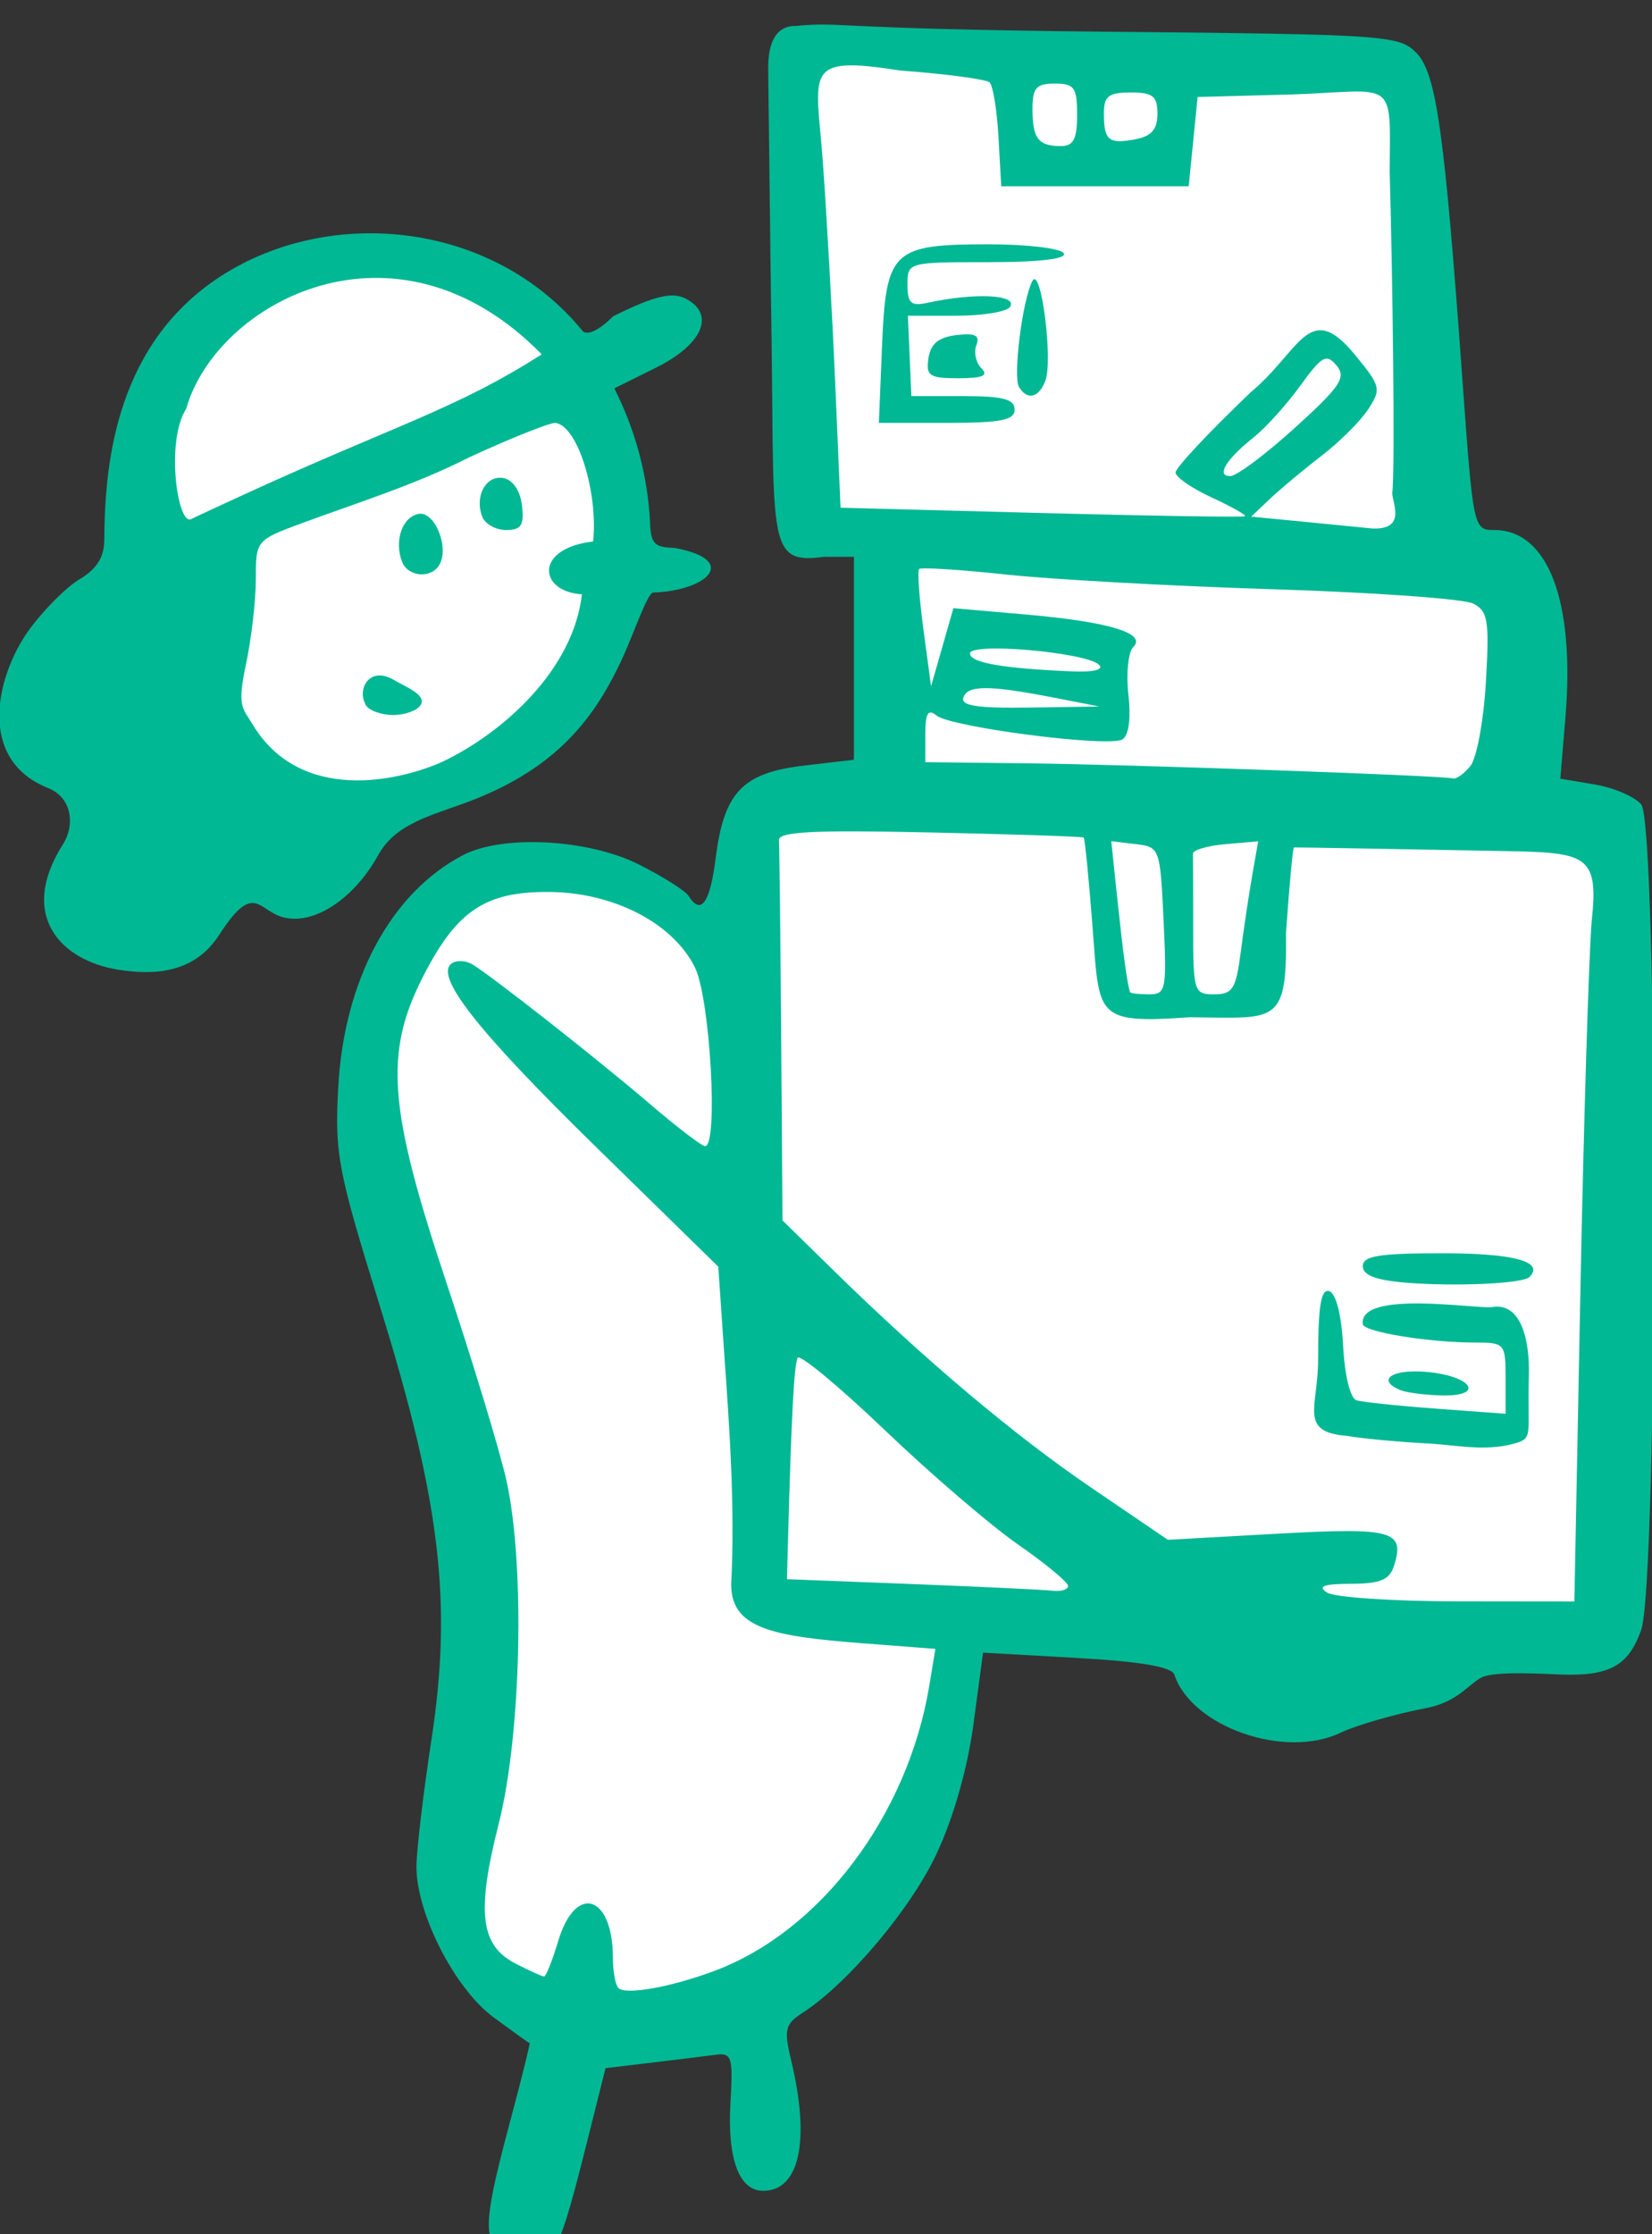 <?xml version="1.0" ?><svg height="217.409mm" viewBox="0 0 160.791 217.409" width="160.791mm" xmlns="http://www.w3.org/2000/svg">
    <rect x="0" y="0" width="160.791" height="217.409" fill="#333333" stroke="none"/>
    <path d="m 3444.721,8179.922 9.369,175.621 28.203,6.141 -4.367,89.652 -47.853,6.877 -9.096,59.605 c 0,0 -35.664,-46.504 -69.598,-41.592 -33.934,4.912 -63.317,49.778 -62.135,76.551 1.183,26.773 25.113,93.491 31.391,140.897 6.277,47.405 3.458,122.894 1.184,142.789 -2.274,19.895 -3.913,61.978 50.853,67.955 54.767,5.977 92.703,-33.486 102.893,-49.615 10.189,-16.129 33.025,-101.934 33.025,-101.934 l 232.713,8.924 5.186,-297.529 -40.119,-2.211 c 0,0 9.421,-94.766 6.51,-93.701 -2.911,1.064 -34.115,-5.322 -34.115,-5.322 l -7.916,-177.666 z m -139.995,74.872 c -14.322,0.089 -43.295,1.027 -66.099,11.87 -40.575,42.902 -36.481,99.313 -16.467,147.373 20.015,48.06 72.963,44.622 102.984,30.621 30.022,-14.001 61.497,-61.242 56.221,-95.875 -9.11,-57.297 -36.017,-93.639 -76.639,-93.989 z" fill="#FFFFFF" transform="translate(-225.009,-201.992) matrix(0.265,0,0,0.265,267.607,-1314.233) translate(-3313.529,-2437.82)"/>
    <path d="m 22.391,6548.384 c -5.615,-5.615 -4.942,-13.532 3.986,-46.887 4.345,-16.23 7.66,-29.569 7.367,-29.642 -0.292,-0.073 -6.238,-4.337 -13.212,-9.476 -14.193,-10.459 -28.294,-37.96 -28.325,-55.241 0,-5.809 2.46,-26.768 5.491,-46.574 7.734,-50.557 3.35,-87.492 -18.912,-159.299 -15.469,-49.9 -16.6,-55.814 -15.324,-80.108 2.077,-39.551 19.251,-71.612 45.815,-85.528 14.579,-7.638 46.19,-5.932 64.796,3.496 8.829,4.474 16.983,9.638 18.118,11.476 4.491,7.267 7.862,2.553 9.919,-13.873 3.031,-24.183 9.85,-31.34 32.393,-33.989 l 18.384,-2.16 v -37.255 -37.255 h -11.075 c -21.967,3.079 -17.816,-6.386 -19.399,-95.06 l -0.997,-82.568 c -0.5,-14.26 4.988,-17.444 10.169,-17.311 17.536,-1.661 10.66,1.135 113.632,2.111 102.74,0.974 107.797,1.312 114.118,7.637 7.455,7.461 10.41,28.31 17.067,120.435 3.928,54.374 4.044,54.92 11.691,54.92 19.793,0 29.701,26.198 26.109,69.044 l -1.867,22.258 12.715,2.148 c 6.994,1.181 14.644,4.473 17.002,7.314 6.235,7.511 6.211,285.542 -0.03,303.191 -4.632,13.108 -11.649,16.97 -29.627,16.309 -6.044,-0.221 -24.109,-1.354 -28.886,1.042 -4.777,2.395 -8.873,9.063 -20.364,11.262 -11.49,2.199 -25.707,6.295 -31.594,9.102 -20.458,9.756 -54.579,-2.187 -60.963,-21.336 -0.964,-2.892 -12.163,-4.816 -35.838,-6.157 l -34.436,-1.95 -3.508,26.198 c -2.179,16.272 -7.314,34.332 -13.554,47.667 -9.456,20.206 -32.45,47.508 -49.154,58.358 -6.566,4.265 -6.99,6.082 -4.177,17.863 6.976,29.209 2.978,47.543 -10.367,47.543 -8.842,0 -13.204,-11.703 -12.013,-32.235 0.985,-16.989 0.515,-18.511 -5.48,-17.717 -3.607,0.478 -14.171,1.777 -23.476,2.887 l -16.918,2.018 -6.784,27.044 c -9.932,39.63 -12.111,44.233 -20.932,44.233 -4.193,0 -9.394,-1.771 -11.557,-3.934 z m 79.412,-103.112 c 38.928,-14.615 70.905,-57.135 78.779,-104.754 l 2.221,-13.433 -26.908,-2.075 c -33.179,-2.558 -48.091,-5.529 -48.091,-21.601 1.505,-29.061 -0.731,-58.809 -2.719,-87.167 l -2.018,-29.509 -45.226,-44.264 c -43.767,-42.836 -59.449,-62.92 -52.488,-67.223 1.797,-1.11 5.112,-0.902 7.366,0.463 7.357,4.455 46.299,35.06 65.011,51.091 10.057,8.618 19.279,15.669 20.491,15.669 4.916,0 1.865,-54.154 -3.69,-65.513 -7.987,-16.33 -29.894,-27.682 -53.692,-27.823 -23.387,-0.138 -33.828,6.868 -46.154,30.974 -14.401,28.163 -12.853,48.401 8.625,112.771 9.703,29.08 19.598,61.725 21.987,72.545 6.829,30.913 5.417,93.175 -2.854,125.781 -8.257,32.553 -6.807,44.729 6.125,51.417 5.08,2.627 9.813,4.776 10.519,4.776 0.705,0 3.051,-5.902 5.212,-13.115 6.346,-21.177 20.061,-16.884 20.061,6.279 0,4.962 0.912,9.934 2.027,11.048 2.67,2.671 19.389,-0.32 35.416,-6.337 z m 317.875,-247.883 c 1.201,-61.764 3.077,-123.632 4.169,-137.483 2.716,-24.657 -2.031,-25.218 -32.482,-25.794 -30.428,-0.575 -76.496,-1.41 -76.885,-1.321 -0.389,0.089 -1.694,14.206 -2.9,31.372 0.411,34.271 -3.501,31.202 -35.36,30.987 -34.858,2.396 -33.159,-0.143 -35.664,-32.778 -1.375,-17.905 -2.85,-32.853 -3.279,-33.218 -0.429,-0.365 -25.863,-1.208 -56.52,-1.873 -43.171,-0.936 -55.666,-0.285 -55.412,2.89 0.179,2.254 0.55,34.581 0.82,71.838 l 0.492,67.74 18.853,18.466 c 33.65,32.96 66.25,60.417 94.757,79.812 l 27.923,18.997 40.239,-2.236 c 42.463,-2.359 46.923,-1.128 42.816,11.815 -1.63,5.135 -4.998,6.539 -15.786,6.578 -10.062,0.037 -12.404,0.896 -8.796,3.228 2.705,1.748 24.25,3.201 47.877,3.229 l 42.957,0.048 2.181,-112.299 z m -55.308,54.308 c -10.82,-0.556 -24.469,-1.819 -30.329,-2.807 -17.959,-1.479 -10.657,-10.355 -10.657,-28.151 0,-19.619 1.048,-26.009 4.099,-25.003 2.477,0.817 4.49,8.776 5.087,20.113 0.576,10.954 2.623,19.259 4.918,19.957 2.161,0.658 15.365,2.039 29.341,3.069 l 25.41,1.874 v -13.073 c 0,-12.652 -0.355,-13.073 -11.018,-13.073 -17.418,0 -41.12,-3.938 -41.443,-6.762 -1.454,-12.735 42.232,-5.413 47.612,-6.285 10.526,-1.707 13.741,12.069 13.389,25.041 -0.606,22.442 1.899,23.152 -5.655,25.174 -10.517,2.883 -21.983,0.384 -30.754,-0.073 z m -10.657,-19.593 c -9.219,-3.72 -3.186,-7.913 9.662,-6.716 16.731,1.559 21.363,9.007 5.366,8.628 -6.011,-0.143 -12.773,-1.003 -15.028,-1.912 z m 1.639,-39.519 c -10.798,-0.897 -15.574,-2.747 -15.574,-6.032 0,-3.779 5.938,-4.739 29.317,-4.739 26.212,0 37.538,3.093 31.916,8.715 -2.455,2.454 -27.361,3.575 -45.659,2.056 z m -123.813,111.364 c -0.03,-1.353 -8.273,-8.176 -18.337,-15.163 -10.062,-6.987 -32.055,-25.857 -48.87,-41.932 -16.815,-16.076 -31.256,-28.064 -32.092,-26.641 -1.332,2.267 -2.332,21.238 -3.592,68.162 l -0.351,13.115 45.903,1.781 c 25.246,0.98 48.484,2.086 51.641,2.459 3.156,0.373 5.719,-0.429 5.698,-1.781 z m 35.087,-244.27 c -1.261,-26.669 -1.404,-27.065 -10.253,-28.115 l -8.975,-1.065 2.367,22.377 c 2.024,19.141 3.446,29.543 4.514,33.034 0.137,0.451 3.26,0.82 6.937,0.82 6.294,0 6.612,-1.594 5.41,-27.05 z m 28.342,11.476 c 1.103,-8.566 2.993,-21.209 4.201,-28.095 l 2.195,-12.521 -12.01,1.045 c -6.605,0.575 -11.979,2.152 -11.941,3.505 0.04,1.352 0.07,13.525 0.07,27.05 0,23.657 0.294,24.591 7.74,24.591 6.766,0 7.992,-1.959 9.746,-15.574 z m 84.307,-68.217 c 2.329,-2.805 4.903,-16.673 5.722,-30.818 1.315,-22.699 0.768,-26.088 -4.652,-28.878 -3.376,-1.738 -36.386,-4.104 -73.355,-5.258 -36.968,-1.154 -81.096,-3.581 -98.062,-5.394 -16.968,-1.813 -31.406,-2.739 -32.087,-2.058 -0.681,0.681 0.03,10.653 1.571,22.159 l 2.809,20.92 4.102,-14.338 4.101,-14.338 26.487,2.311 c 30.687,2.677 44.646,6.894 39.581,11.96 -1.861,1.861 -2.669,9.729 -1.795,17.484 0.982,8.713 0.148,14.99 -2.181,16.43 -4.903,3.03 -62.958,-4.433 -68.3,-8.78 -3.116,-2.536 -4.099,-0.881 -4.099,6.903 v 10.238 l 36.887,0.409 c 37.811,0.42 153.287,4.512 156.981,5.563 1.131,0.322 3.962,-1.71 6.29,-4.515 z m -152.614,-25.097 c -24.053,-4.689 -31.98,-4.72 -33.561,-0.13 -1.059,3.07 5.028,4.002 24.27,3.713 l 25.684,-0.386 -16.393,-3.196 z m 16.229,-12.14 c -4.78,-4.592 -47.379,-8.319 -47.379,-4.145 0,3.403 11.932,5.496 37.542,6.586 7.884,0.335 11.734,-0.62 9.837,-2.441 z m 107.744,-63.403 c 1.035,-7.664 0.106,-80.957 -0.973,-117.533 0.282,-35.087 2.334,-29.806 -35.809,-28.479 l -34.728,0.925 -1.64,16.394 -1.638,16.394 h -34.428 -34.427 l -1.008,-18.033 c -0.554,-9.918 -2.03,-18.97 -3.279,-20.114 -1.249,-1.144 -16.129,-3.115 -33.066,-4.381 -35.783,-5.628 -30.603,0.336 -28.197,33.229 1.429,19.541 3.484,56.186 4.566,81.433 l 1.966,45.903 73.772,1.949 c 40.575,1.071 74.226,1.602 74.78,1.179 0.554,-0.423 -4.942,-3.513 -12.211,-6.867 -7.27,-3.353 -13.256,-7.485 -13.302,-9.182 -0.04,-1.696 12.398,-14.976 27.655,-29.509 18.108,-15.107 21.34,-34.176 37.999,-14 9.76,11.819 10.008,12.808 5.082,20.326 -2.848,4.346 -10.565,12.034 -17.148,17.085 -6.584,5.051 -15.083,12.134 -18.887,15.741 l -6.916,6.558 19.673,1.908 c 10.82,1.049 22.06,2.156 24.978,2.459 12.955,0.401 6.734,-10.162 7.186,-13.384 z m -187.427,-53.545 c 1.449,-35.268 3.731,-37.442 39.295,-37.442 13.976,0 26.323,1.475 27.437,3.279 1.294,2.094 -8.71,3.279 -27.676,3.279 -29.557,0 -29.703,0.039 -29.703,8.259 0,6.854 1.256,7.987 7.377,6.659 17.44,-3.783 33.108,-3.021 30.33,1.475 -1.115,1.804 -10.023,3.279 -19.796,3.279 h -17.768 l 0.641,14.754 0.642,14.755 h 18.96 c 14.667,0 18.959,1.114 18.959,4.918 0,3.941 -4.955,4.918 -24.927,4.918 h -24.928 z m 50.332,15.009 c -2.325,-3.762 1.24,-32.136 4.897,-38.971 3.142,-5.873 7.666,29.072 4.748,36.675 -2.402,6.256 -6.582,7.251 -9.645,2.296 z m -33.273,-10.646 c 0.792,-5.287 3.701,-7.683 10.266,-8.458 6.933,-0.818 8.714,0.081 7.326,3.699 -1.009,2.629 -0.179,6.435 1.844,8.458 2.719,2.719 0.518,3.678 -8.432,3.678 -10.702,0 -11.983,-0.858 -11.004,-7.377 z m 134.689,25.484 c 16.667,-15.139 18.835,-18.388 15.198,-22.772 -3.727,-4.49 -5.354,-3.581 -13.35,7.457 -5.009,6.914 -12.654,15.385 -16.991,18.824 -10.303,8.171 -14.1,14.493 -8.59,14.3 2.361,-0.083 13.041,-8.097 23.733,-17.809 z m -80.098,-114.831 c 0,-10.055 -1.015,-11.476 -8.196,-11.476 -6.816,0 -8.198,1.566 -8.198,9.29 0,10.848 2.139,13.662 10.383,13.662 4.684,0 6.011,-2.534 6.011,-11.476 z m 29.509,-0.382 c 0,-6.497 -1.659,-7.815 -9.836,-7.815 -8.119,0 -9.837,1.336 -9.837,7.65 0,9.959 1.754,11.405 11.553,9.531 5.936,-1.135 8.12,-3.655 8.12,-9.367 z m -381.98,314.246 c -20.349,-3.343 -36.832,-19.505 -19.967,-46.068 4.289,-6.755 3.551,-17.161 -5.779,-20.696 -26.318,-10.78 -18.367,-41.557 -7.041,-57.511 5.41,-7.532 13.894,-16.1 18.853,-19.039 6.236,-3.695 9.039,-8.066 9.089,-14.174 0.201,-24.66 2.711,-69.704 40.818,-95.797 40.168,-27.505 101.527,-22.209 135.002,18.948 3.281,2.525 11.108,-5.553 11.108,-5.553 15.746,-7.871 21.989,-8.972 26.825,-6.384 10.782,5.77 5.932,16.805 -11.1,25.257 l -15.314,7.6 c 7.766,15.285 12.308,32.275 13.139,49.414 0.273,8.39 2.209,8.835 9.228,9.215 23.93,4.551 11.407,15.728 -8.081,16.338 -2.117,0 -7.413,15.81 -11.705,24.972 -10.478,22.37 -25.063,40.934 -59.286,52.986 -13.537,4.767 -24.243,8.04 -30.023,18.477 -9.685,17.487 -25.97,27.109 -37.211,21.987 -7.308,-3.33 -9.436,-10.909 -21.284,7.425 -9.124,14.118 -24.108,14.765 -37.271,12.602 z M 1.738,6001.332 c 22.462,-10.701 48.146,-33.874 51.237,-61.49 -15.936,-0.98 -17.606,-16.888 4.112,-19.397 1.913,-17.381 -5.48,-42.512 -13.897,-43.557 -2.277,0 -16.518,5.701 -31.647,12.67 -19.418,9.946 -42.098,17.025 -61.117,24.05 -17.174,6.361 -17.214,6.408 -17.214,20.733 0,7.897 -1.652,22.066 -3.674,31.488 -3.305,15.414 -1.087,15.81 2.46,21.721 17.596,29.318 53.954,20.86 69.74,13.782 z m -28.125,-20.816 c -3.409,-5.954 1.398,-14.344 10.062,-9.369 5.354,3.074 12.319,5.721 10.064,9.369 -1.239,2.005 -5.768,3.645 -10.064,3.645 -4.294,0 -8.891,-1.6 -10.062,-3.645 z m 13.315,-52.616 c -2.954,-7.696 0.04,-16.431 6.039,-17.585 5.992,-1.154 11.484,12.515 7.571,18.847 -3.106,5.026 -11.496,4.248 -13.61,-1.262 z m 29.436,-16.585 c -2.901,-7.558 1.414,-15.364 7.821,-14.149 3.471,0.658 6.158,4.651 6.785,10.079 0.839,7.272 -0.276,8.989 -5.841,8.989 -3.783,0 -7.727,-2.213 -8.765,-4.918 z m -88.075,-7.857 c 56.314,-25.839 78.155,-31.449 109.93,-51.735 -53.769,-54.895 -119.571,-18.919 -130.566,19.946 -7.732,12.248 -3.083,43.065 1.784,40.571 1.352,-0.693 9.836,-4.646 18.852,-8.783 z" fill="#00B894" transform="translate(-225.009,-201.992) matrix(0.265,0,0,0.265,267.607,-1314.233)"/>
</svg>